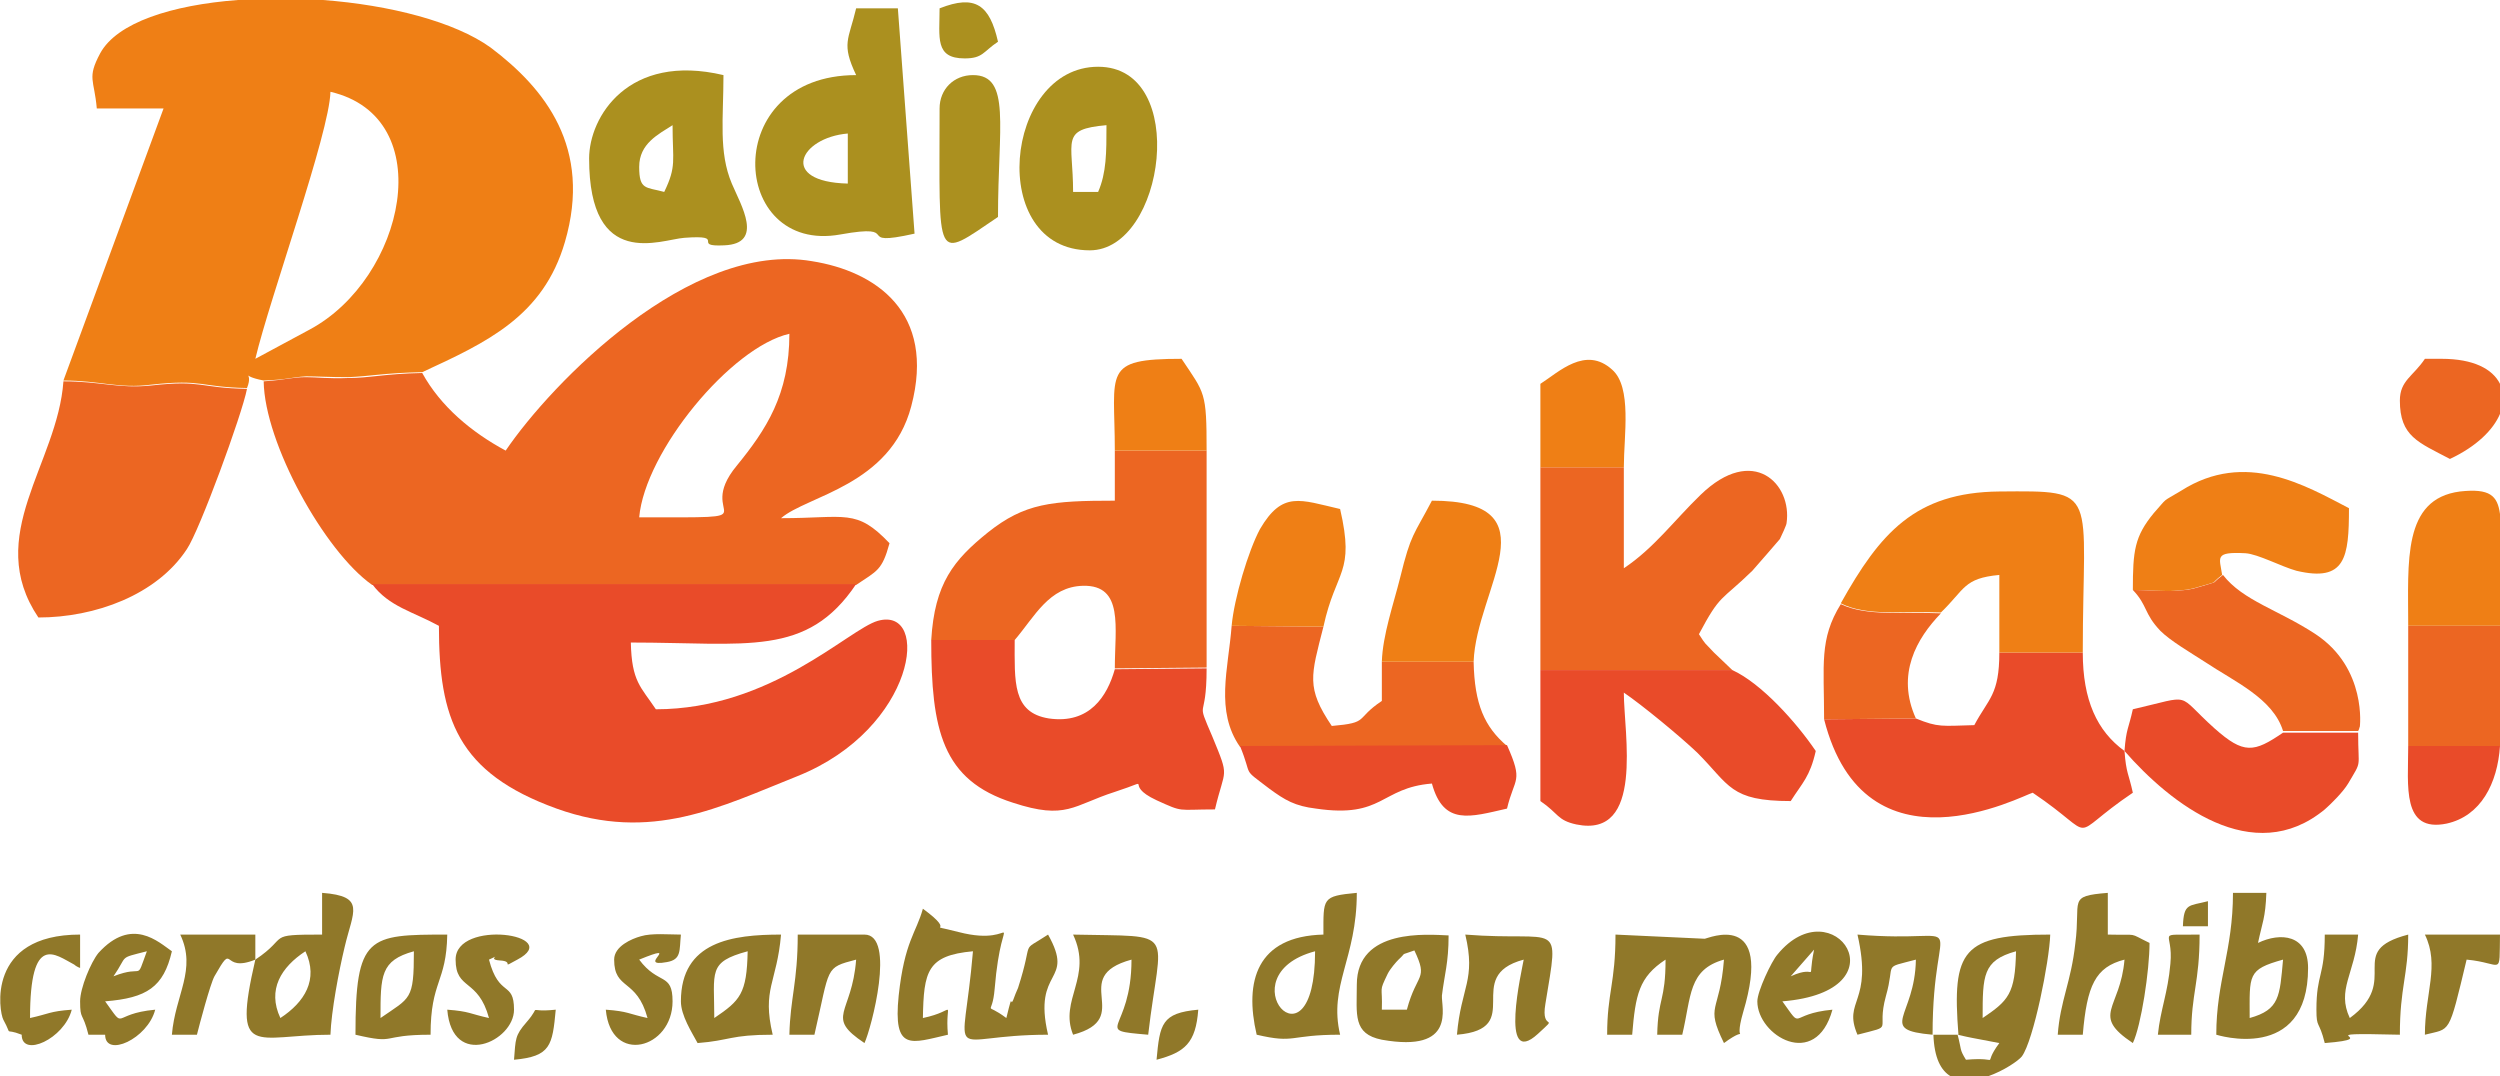 <svg xmlns="http://www.w3.org/2000/svg" width="299.6" height="129">
  <g fill-rule="evenodd" clip-rule="evenodd">
    <path fill="#EF7F15" d="M30.6 43c1.7-7.2 8.9-27.1 9-32 13.2 3.1 8.9 22.4-2.5 28.5L30.6 43zM28.5 0C20.6.6 14 2.7 12 6.4c-1.6 3-.7 3.1-.4 6.6h8l-12 32.6c4.4 0 6.6 1 10.5.5 6.3-.7 5.8.3 11.5.4.9-2.2-1.2-1.5 2-.9 2.9-.1 3.3-.4 5.1-.5 1.2 0 2.8.1 5 .1 2.7-.1 4.2-.5 8.9-.6C58.4 41 65.1 37.9 67.7 29c3.3-11.3-2.4-18.4-8.9-23.3C54.5 2.6 46.7.6 38.7 0H28.5z"/>
    <path fill="#EC6622" d="M76.6 62c.7-7.9 11-20.4 18-22 0 7.3-2.8 11.5-6.3 15.8-5.4 6.5 5.2 6.2-11.7 6.2zm-26-17.3c-4.7.1-6.2.6-8.9.6-2.2.1-3.8-.1-5-.1-1.8 0-2.2.3-5.1.5.1 7.4 7.3 20.4 13 24.4h58c2.5-1.7 3.1-1.7 4-5-4-4.2-5.2-3-13-3 3.1-2.7 13.1-3.9 15.6-13.4 3-11.3-4.3-16.2-11.9-17.4C82.7 28.8 66.1 45.9 60.6 54c-4.1-2.2-7.8-5.3-10-9.3z"/>
    <path fill="#E94B29" d="M102.6 70h-58c2 2.7 4.9 3.3 8 5 0 11.1 2.2 17.6 14.1 21.9 11.4 4.1 19.6-.2 28.9-3.9 14.2-5.7 16-20.4 9.6-18.6-3.5 1-12.8 10.6-26.6 10.6-1.8-2.7-2.9-3.3-3-8 13.9 0 21.1 1.8 27-7z"/>
    <path fill="#EC6622" d="M29.6 46.6c-5.8-.1-5.3-1.1-11.5-.4-3.9.4-6-.5-10.5-.5-.7 9.9-9.6 18.5-3 28.3 6.8 0 14.2-2.7 17.8-8.2 1.5-2.2 6.6-16.1 7.2-19.2zm82 30.1h10c2.4-2.8 4.1-6.4 8.2-6.5 4.9-.1 3.8 5 3.8 9.9l11-.1V54h-11v6c-7.6 0-10.8.3-15.2 3.8-4.1 3.3-6.4 6.1-6.8 12.9zm73 3.6h23l-2.2-2.1c-1.2-1.3-.9-.8-1.8-2.2 2.6-4.9 2.6-3.9 6.4-7.6.2-.2 3.3-3.8 3.3-3.8.2-.4.8-1.7.8-1.9.7-4.7-4-9.5-10.3-3.4-3.2 3.1-5.6 6.4-9.2 8.8V56h-10v24.3z"/>
    <path fill="#E94B29" d="M144.6 80.1l-11 .1c-.9 3.2-3 6.6-7.9 5.9-4.4-.7-4.1-4.4-4.1-9.4h-10c0 10.8 1.3 16.8 9.8 19.5 6.4 2.1 7.2.3 12.2-1.3 5.2-1.7.7-1 5 1 3.3 1.5 2.4 1.1 7 1.1 1.2-5.1 1.8-3.6-.3-8.7-2.1-4.9-.7-1.5-.7-8.2zm85 6l-11 .1c4.9 19.3 23.8 9.1 25 8.8 8.3 5.6 3.7 5.6 12 0-.5-2.3-.8-2.3-1-5-3.3-2.4-5-6.1-5-11.8h-10c0 5.1-1.3 5.5-3 8.7-3.9.1-4.3.3-7-.8zm-22-5.8h-23V96c2.2 1.5 2 2.3 4.3 2.8 8.2 1.7 5.7-10.9 5.7-15.8 2.2 1.5 6.7 5.2 8.8 7.2 3.9 3.9 3.9 5.8 11.2 5.8 1.4-2.2 2.3-2.9 3-6-2.3-3.4-6.5-8.1-10-9.7z"/>
    <path fill="#EF7F15" d="M220.6 72.3c3.1 1.6 7.5.9 12 1.1 2.9-2.8 2.7-4.1 7-4.5v9.3h10c0-19.6 2.2-19.4-10-19.3-10.1.1-14.3 5-19 13.4z"/>
    <path fill="#AB901F" d="M101.6 16v6c-8.3-.2-5.8-5.5 0-6zm1-7c-16.4 0-15.2 21.5-1.9 19.1 7.8-1.4 1.3 1.6 8.9-.1l-2-27h-5c-.9 3.8-1.8 4.2 0 8z"/>
    <path fill="#EC6622" d="M148.6 89.5l32-.1c-2.7-2.3-3.9-5-4-10.1h-11V84c-3.3 2.2-1.4 2.6-6 3-3.1-4.6-2.5-6-1-11.9l-11-.1c-.4 5.2-2 10.2 1 14.5z"/>
    <path fill="#AB901F" d="M76.6 20c0-2.8 2.3-3.9 4-5 0 4.3.5 4.9-1 8-2.2-.6-3-.2-3-3zm-6-1c0 13.5 8.6 9.7 11.4 9.5 5.3-.4.7 1.1 4.8.9 4.8-.2 2-4.8.9-7.4-1.6-3.8-1-7.8-1-13-11.4-2.7-16.1 5-16.1 10z"/>
    <path fill="#E94B29" d="M254.6 90c5.5 6.3 15.4 14.1 24 7 .8-.7 2.2-2.1 2.8-3.1 1.7-2.9 1.2-1.6 1.2-6.1h-9c-3.5 2.4-4.7 2.6-8.2-.5-4.8-4.3-2.4-4-9.8-2.3-.5 2.3-.8 2.3-1 5z"/>
    <path fill="#EF7F15" d="M255.6 70.7c1.3 0 4 .2 5 .1 1.3-.1 1.7-.1 3-.5 2.6-.8 1-.1 2.7-1.4-.3-2.1-1-2.8 2.8-2.6 1.5.1 4.3 1.6 6.1 2.1 5.9 1.4 6.3-1.6 6.3-7.5-5.2-2.7-12.4-7-20.1-2.1-2.5 1.5-1.5.7-3.3 2.7-2.3 2.8-2.5 4.5-2.5 9.2z"/>
    <path fill="#AB901F" d="M131.6 23h-3c0-6.2-1.6-7.5 4-8 0 3.3 0 5.7-1 8zm-1 7c9 0 12-22 1-22-11.3 0-13.4 22-1 22z"/>
    <path fill="#EC6622" d="M255.6 70.7c1.8 1.9 1.3 2.8 3.3 4.9 1.2 1.2 3.6 2.6 5.3 3.7 3.6 2.4 8.2 4.4 9.4 8.3h9c.1-.1.2-.6.2-.5 0 .1.9-7-5.3-11.1-4.4-2.9-8.7-4-11.1-7.1-1.7 1.3-.2.6-2.7 1.4-1.3.4-1.6.4-3 .5-1.1.1-3.8-.1-5.1-.1z"/>
    <path fill="#E94B29" d="M180.6 89.3l-32 .1c1.6 3.9.1 2.5 3.5 5.1 1.9 1.4 3.1 2.1 5.6 2.4 8.1 1.2 7.7-2.5 13.9-3 1.4 5.1 4.6 4 9 3 .9-3.8 2-3.1 0-7.6z"/>
    <path fill="#EF7F15" d="M165.6 79.3h11c.3-8.7 9.8-19.3-5-19.3-2.2 4.2-2.5 3.9-3.8 9.2-.8 3.2-2.1 6.9-2.2 10.1zm123-4.3h11V61.6c-.3-2.2-1.2-3.1-4.8-2.7-6.9.9-6.2 8.4-6.2 16.1zm-141 0l11 .1c1.5-6.9 3.8-6.3 2-14.1-4.8-1.1-6.9-2.2-9.6 2.4-1.4 2.6-3.1 8.3-3.4 11.6z"/>
    <path fill="#EC6622" d="M288.6 89.4h11V75h-11"/>
    <path fill="#907829" d="M113.6 124c-.4-4.4 1.3-2.9-3-2 .1-5.6.5-7.5 6-8-1.2 14.2-3.6 10 9 10-1.9-8.1 3.3-6.1 0-12-3.5 2.3-1.6.2-3.6 6.4-.1.2-.2.5-.3.7-.9 2.6-.1-1.2-1.1 2.9-2.8-2.1-1.7.1-1.4-3.5.9-10.9 3.4-4.8-4.3-6.8-4.7-1.2.2.5-4.3-2.8-.8 2.9-2.2 3.9-2.9 10.4-.7 6.8 1.5 5.7 5.9 4.7zm79 0h3c.4-4.8.8-6.9 4-9 0 5-.9 4.5-1 9h3c1.1-4.6.7-7.8 5-9-.5 6.5-2.3 5.3 0 10 3.4-2.5 1 .8 2.3-3.7 3.7-12.4-4.3-8.8-4.6-8.8l-10.7-.5c0 5.8-1 7-1 12z"/>
    <path fill="#EC6622" d="M218.6 86.2l11-.1c-2.4-5.3.1-9.6 3-12.6-4.5-.2-8.9.4-12-1.1-2.6 4.2-2 7.2-2 13.8z"/>
    <path fill="#907829" d="M234.6 124c1.7.4 1.9.4 2.9.6l2.1.4c-2.3 3.1.6 1.6-4 2-.8-1.3-.5-1.1-1-3zm3.6 5c2-.7 3.7-1.9 4.1-2.4 1.4-1.9 3.3-11.4 3.4-14.6-10.5 0-11.8 1.8-11 12h-3c.1 2.8.9 4.3 2.1 5h4.4zm-.6-7c0-5.1 0-6.9 4-8-.1 5.1-.9 5.9-4 8z"/>
    <path fill="#AB901F" d="M112.6 13c0 18.7-.7 18.2 7 13 0-10.8 1.6-17-3-17-2.3 0-4 1.7-4 4z"/>
    <path fill="#EF7F15" d="M184.6 56h10c0-3.8 1-9.6-1.4-11.7-3.2-2.9-6.4.3-8.6 1.7v10z"/>
    <path fill="#907829" d="M33.6 122c-1.6-3.4.1-6.1 3-8 1.6 3.4-.1 6.1-3 8zm-3-7c-2.8 12.1 0 9 9 9 .1-2.8 1-7.6 1.7-10.5 1-4.3 2.6-6.1-2.7-6.5v5c-6.9 0-3.8.2-8 3zm239 7c0-5.2-.3-5.8 4-7-.4 4.4-.4 6-4 7zm-4 2s11 3.5 11-8c0-4-3.3-4.3-6-3 .5-2.4.9-3 1-6h-4c0 6.9-2 10.6-2 17zm-108-10c0 15.3-10.9 2.9 0 0zm1-2c-8 .2-9.5 5.6-8 12 4.7 1.1 3.8 0 10 0-1.4-5.9 2-9.1 2-17-4.2.4-4 .6-4 5z"/>
    <path fill="#EC6622" d="M287.6 48c0 4.3 2.2 5 6 7 3.2-1.5 5.2-3.5 6-5.4V46c-.9-1.8-3.2-3-7-3h-2c-1.4 2.1-3 2.6-3 5z"/>
    <path fill="#EF7F15" d="M133.6 54h11c0-7.1-.2-6.8-3-11-9.6 0-8 1.5-8 11z"/>
    <path fill="#907829" d="M246.6 124h3c.5-5.9 1.5-8.1 5-9-.5 6-4.1 6.6 1 10 1-2.1 2-8.7 2-12-2.7-1.3-1.1-.9-5-1v-5c-4.9.4-3.2.8-3.9 6.1-.5 4.6-1.8 6.8-2.1 10.9zm-161-2c0-5.6-.8-6.7 4-8-.1 5.1-.9 5.9-4 8zm-4-2c0 1.7 1.3 3.7 2 5 3.9-.3 3.9-1 9-1-1.3-5.5.5-6.2 1-12-5.8 0-12 .8-12 8zm87 1h-3c.1-3-.4-2 .7-4.3.3-.6 1-1.4 1.3-1.7 1.1-1 0-.4 1.9-1.1 1.7 3.6.3 2.6-.9 7.1zm-6-3c0 3.6-.5 5.9 3 6.6 9 1.6 7.1-3.9 7.2-5.3.3-2.5.8-3.9.8-7.2-2.5-.1-11-.9-11 5.9zm115 3c0 2.3.3 1.2 1 4 7.6-.6-3-1.3 9-1 0-5.8 1-7 1-12-7.7 2-.7 5.4-7 10-1.6-3.4.6-5.3 1-10h-4c0 5.1-1 4.6-1 9zm-103 3c8.4-.7.5-7 8-9-.2 1.2-3 13.2 1.7 8.9 2.7-2.5.3-.1.9-3.6 1.7-10.4 1.8-7.4-9.6-8.3 1.3 5.5-.5 6.2-1 12zm-80 0h3c1.9-8.2 1.2-8 5-9-.5 6.6-3.8 6.8 1 10 .8-1.7 3.8-13 0-13h-8c0 5.7-.9 7.6-1 12zm-49-2c0-5.1 0-6.9 4-8 0 5.9-.4 5.5-4 8zm-3 2c5.1 1.2 2.8 0 9 0 0-6.5 1.9-6.2 2-12-9.5 0-11 .1-11 12zm172-7l2.8-3.2c-.9 4.5.7 1.6-2.8 3.2zm-4 3c0 4.1 7 8.3 9 1-5.4.5-3.4 2.6-6-1 14.8-1.2 6.1-13.8-.6-5.6-.7.8-2.4 4.4-2.4 5.6zm-82 4c7.5-2-.7-6.9 7-9 0 8.8-4.9 8.4 2 9 1.5-13 3.8-11.7-9-12 2.4 5.1-1.7 7.8 0 12z"/>
    <path fill="#E94B29" d="M299.6 89.4h-11c0 4.8-.8 10.4 4.6 9.3 4.1-.9 6.1-4.8 6.4-9.3z"/>
    <path fill="#907829" d="M13.6 117c1.8-2.6.5-2.1 4-3-1.4 3.8-.2 1.5-4 3zm-4 3c0 2.3.3 1.2 1 4h2c0 2.8 5.1.5 6-3-5.4.5-3.4 2.6-6-1 5-.4 7-1.7 8-6-1.6-1.1-4.8-4.2-8.8.2-.9 1.1-2.2 4.2-2.2 5.8zm222 4c0-15.7 5.2-10.8-9-12 1.9 8.3-1.8 7.8 0 12 4.6-1.2 2.2-.2 3.4-4.6 1.2-4.2-.5-3.3 3.6-4.4-.1 6.9-4.7 8.4 2 9zm-177-9c0 3.7 2.7 2.2 4 7-2.3-.5-2.3-.8-5-1 .6 7.2 8 3.8 8 0 0-3.5-1.8-1.4-3-6 1.8-.8-.4 0 1.3.1 1.9.1-.1 1.1 2.1-.1 5.7-3-7.4-4.9-7.4 0zm19 0c0 3.7 2.7 2.2 4 7-2.3-.5-2.3-.8-5-1 .6 6.7 8 4.7 8-1 0-3.5-1.7-1.9-4-5 5.4-2.2-.5 1 3.3.3 1.8-.3 1.5-1.4 1.7-3.3-1.4 0-3.5-.2-4.8.2-1.1.3-3.2 1.2-3.2 2.8zm-71 9c0 2.8 5.1.5 6-3-2.7.2-2.7.5-5 1 0-10.3 3-7.6 5.3-6.4.1.1.4.3.7.4v-4c-11.3 0-9.7 9.3-9.2 10.2 1.2 2.2-.1.9 2.2 1.8zm28-9v-3h-9c2 4.2-.6 7.2-1 12h3c.3-1.2 1.6-6.1 2.1-7 2.5-4.4.7-.3 4.9-2zm260 9c3.1-.8 2.8.2 5-9 4.4.4 3.9 2.2 4-3h-9c1.8 3.7 0 7 0 12zm-32 0h4c0-5 1-6.2 1-12-5.5.1-3.1-.6-3.5 3.5-.3 3.5-1.2 5.5-1.5 8.5z"/>
    <path fill="#AB901F" d="M112.6 1c0 3.5-.6 6 3 6 2.2 0 2.2-.8 4-2-1-4.4-2.7-5.7-7-4z"/>
    <path fill="#907829" d="M61.6 127c4.4-.4 4.6-1.7 5-6-3.8.4-1.5-.8-3.5 1.5-1.4 1.6-1.3 2-1.5 4.5zm77 0c3.4-.9 4.7-2 5-6-4.4.4-4.6 1.7-5 6zm123-16h3v-3c-2.3.6-2.9.2-3 3z"/>
  </g>
</svg>
